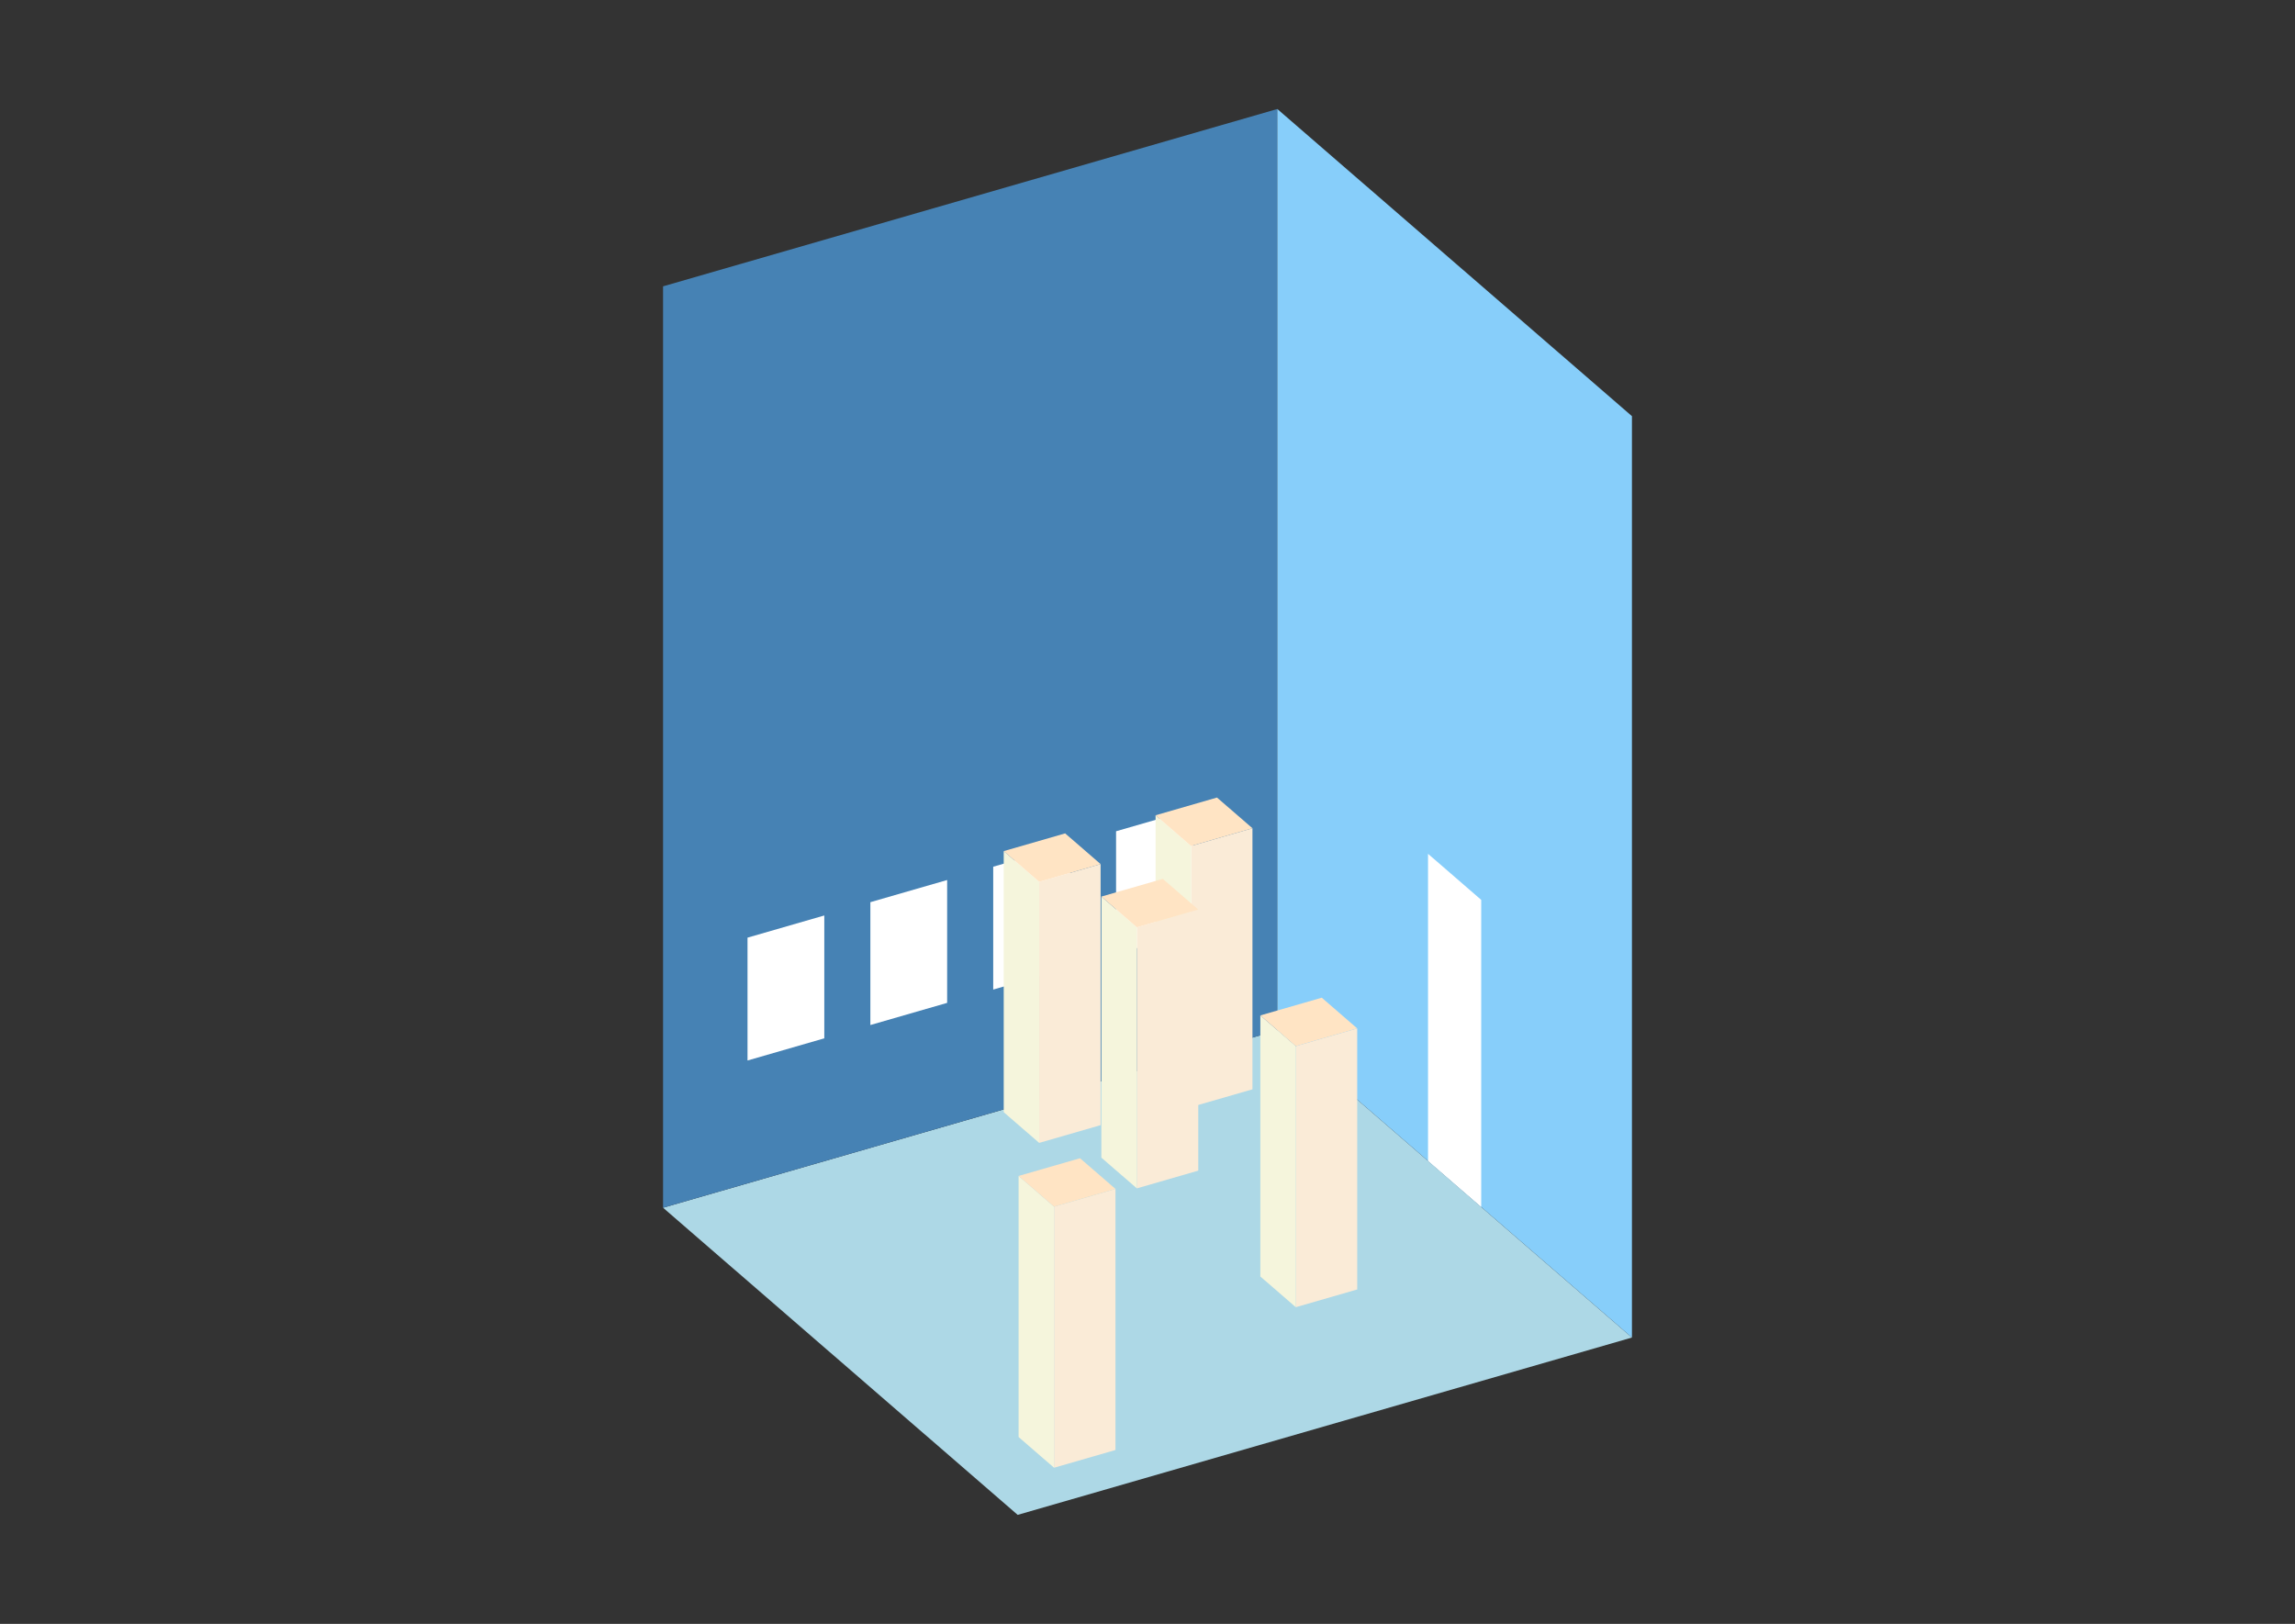 <?xml version="1.0" encoding="UTF-8"?>
<svg
  xmlns="http://www.w3.org/2000/svg"
  width="848"
  height="600"
  style="background-color:white"
>
  <rect width="100%" height="100%" fill="#333333" stroke="none"/>
  <polygon fill="lightblue" points="376.037,559.722 245,446.241 471.963,380.722 603,494.204" />
  <polygon fill="steelblue" points="245,446.241 245,105.796 471.963,40.278 471.963,380.722" />
  <polygon fill="lightskyblue" points="603,494.204 603,153.759 471.963,40.278 471.963,380.722" />
  <polygon fill="white" points="547.309,445.974 547.309,332.493 527.654,315.47 527.654,428.952" />
  <polygon fill="white" points="276.207,391.839 276.207,346.447 304.578,338.257 304.578,383.65" />
  <polygon fill="white" points="321.6,378.736 321.6,333.343 349.97,325.153 349.97,370.546" />
  <polygon fill="white" points="366.993,365.632 366.993,320.239 395.363,312.05 395.363,357.442" />
  <polygon fill="white" points="412.385,352.528 412.385,307.136 440.756,298.946 440.756,344.338" />
  <polygon fill="antiquewhite" points="478.794,482.992 478.794,386.533 501.491,379.981 501.491,476.44" />
  <polygon fill="beige" points="478.794,482.992 478.794,386.533 465.691,375.185 465.691,471.644" />
  <polygon fill="bisque" points="478.794,386.533 465.691,375.185 488.387,368.633 501.491,379.981" />
  <polygon fill="antiquewhite" points="389.474,542.307 389.474,445.848 412.17,439.296 412.17,535.755" />
  <polygon fill="beige" points="389.474,542.307 389.474,445.848 376.37,434.5 376.37,530.959" />
  <polygon fill="bisque" points="389.474,445.848 376.37,434.5 399.066,427.948 412.17,439.296" />
  <polygon fill="antiquewhite" points="440.087,409.04 440.087,312.581 462.783,306.029 462.783,402.488" />
  <polygon fill="beige" points="440.087,409.04 440.087,312.581 426.983,301.233 426.983,397.692" />
  <polygon fill="bisque" points="440.087,312.581 426.983,301.233 449.679,294.681 462.783,306.029" />
  <polygon fill="antiquewhite" points="420.063,439.083 420.063,342.624 442.759,336.072 442.759,432.531" />
  <polygon fill="beige" points="420.063,439.083 420.063,342.624 406.959,331.276 406.959,427.735" />
  <polygon fill="bisque" points="420.063,342.624 406.959,331.276 429.655,324.724 442.759,336.072" />
  <polygon fill="antiquewhite" points="383.978,422.283 383.978,325.823 406.675,319.272 406.675,415.731" />
  <polygon fill="beige" points="383.978,422.283 383.978,325.823 370.875,314.475 370.875,410.934" />
  <polygon fill="bisque" points="383.978,325.823 370.875,314.475 393.571,307.923 406.675,319.272" />
</svg>
